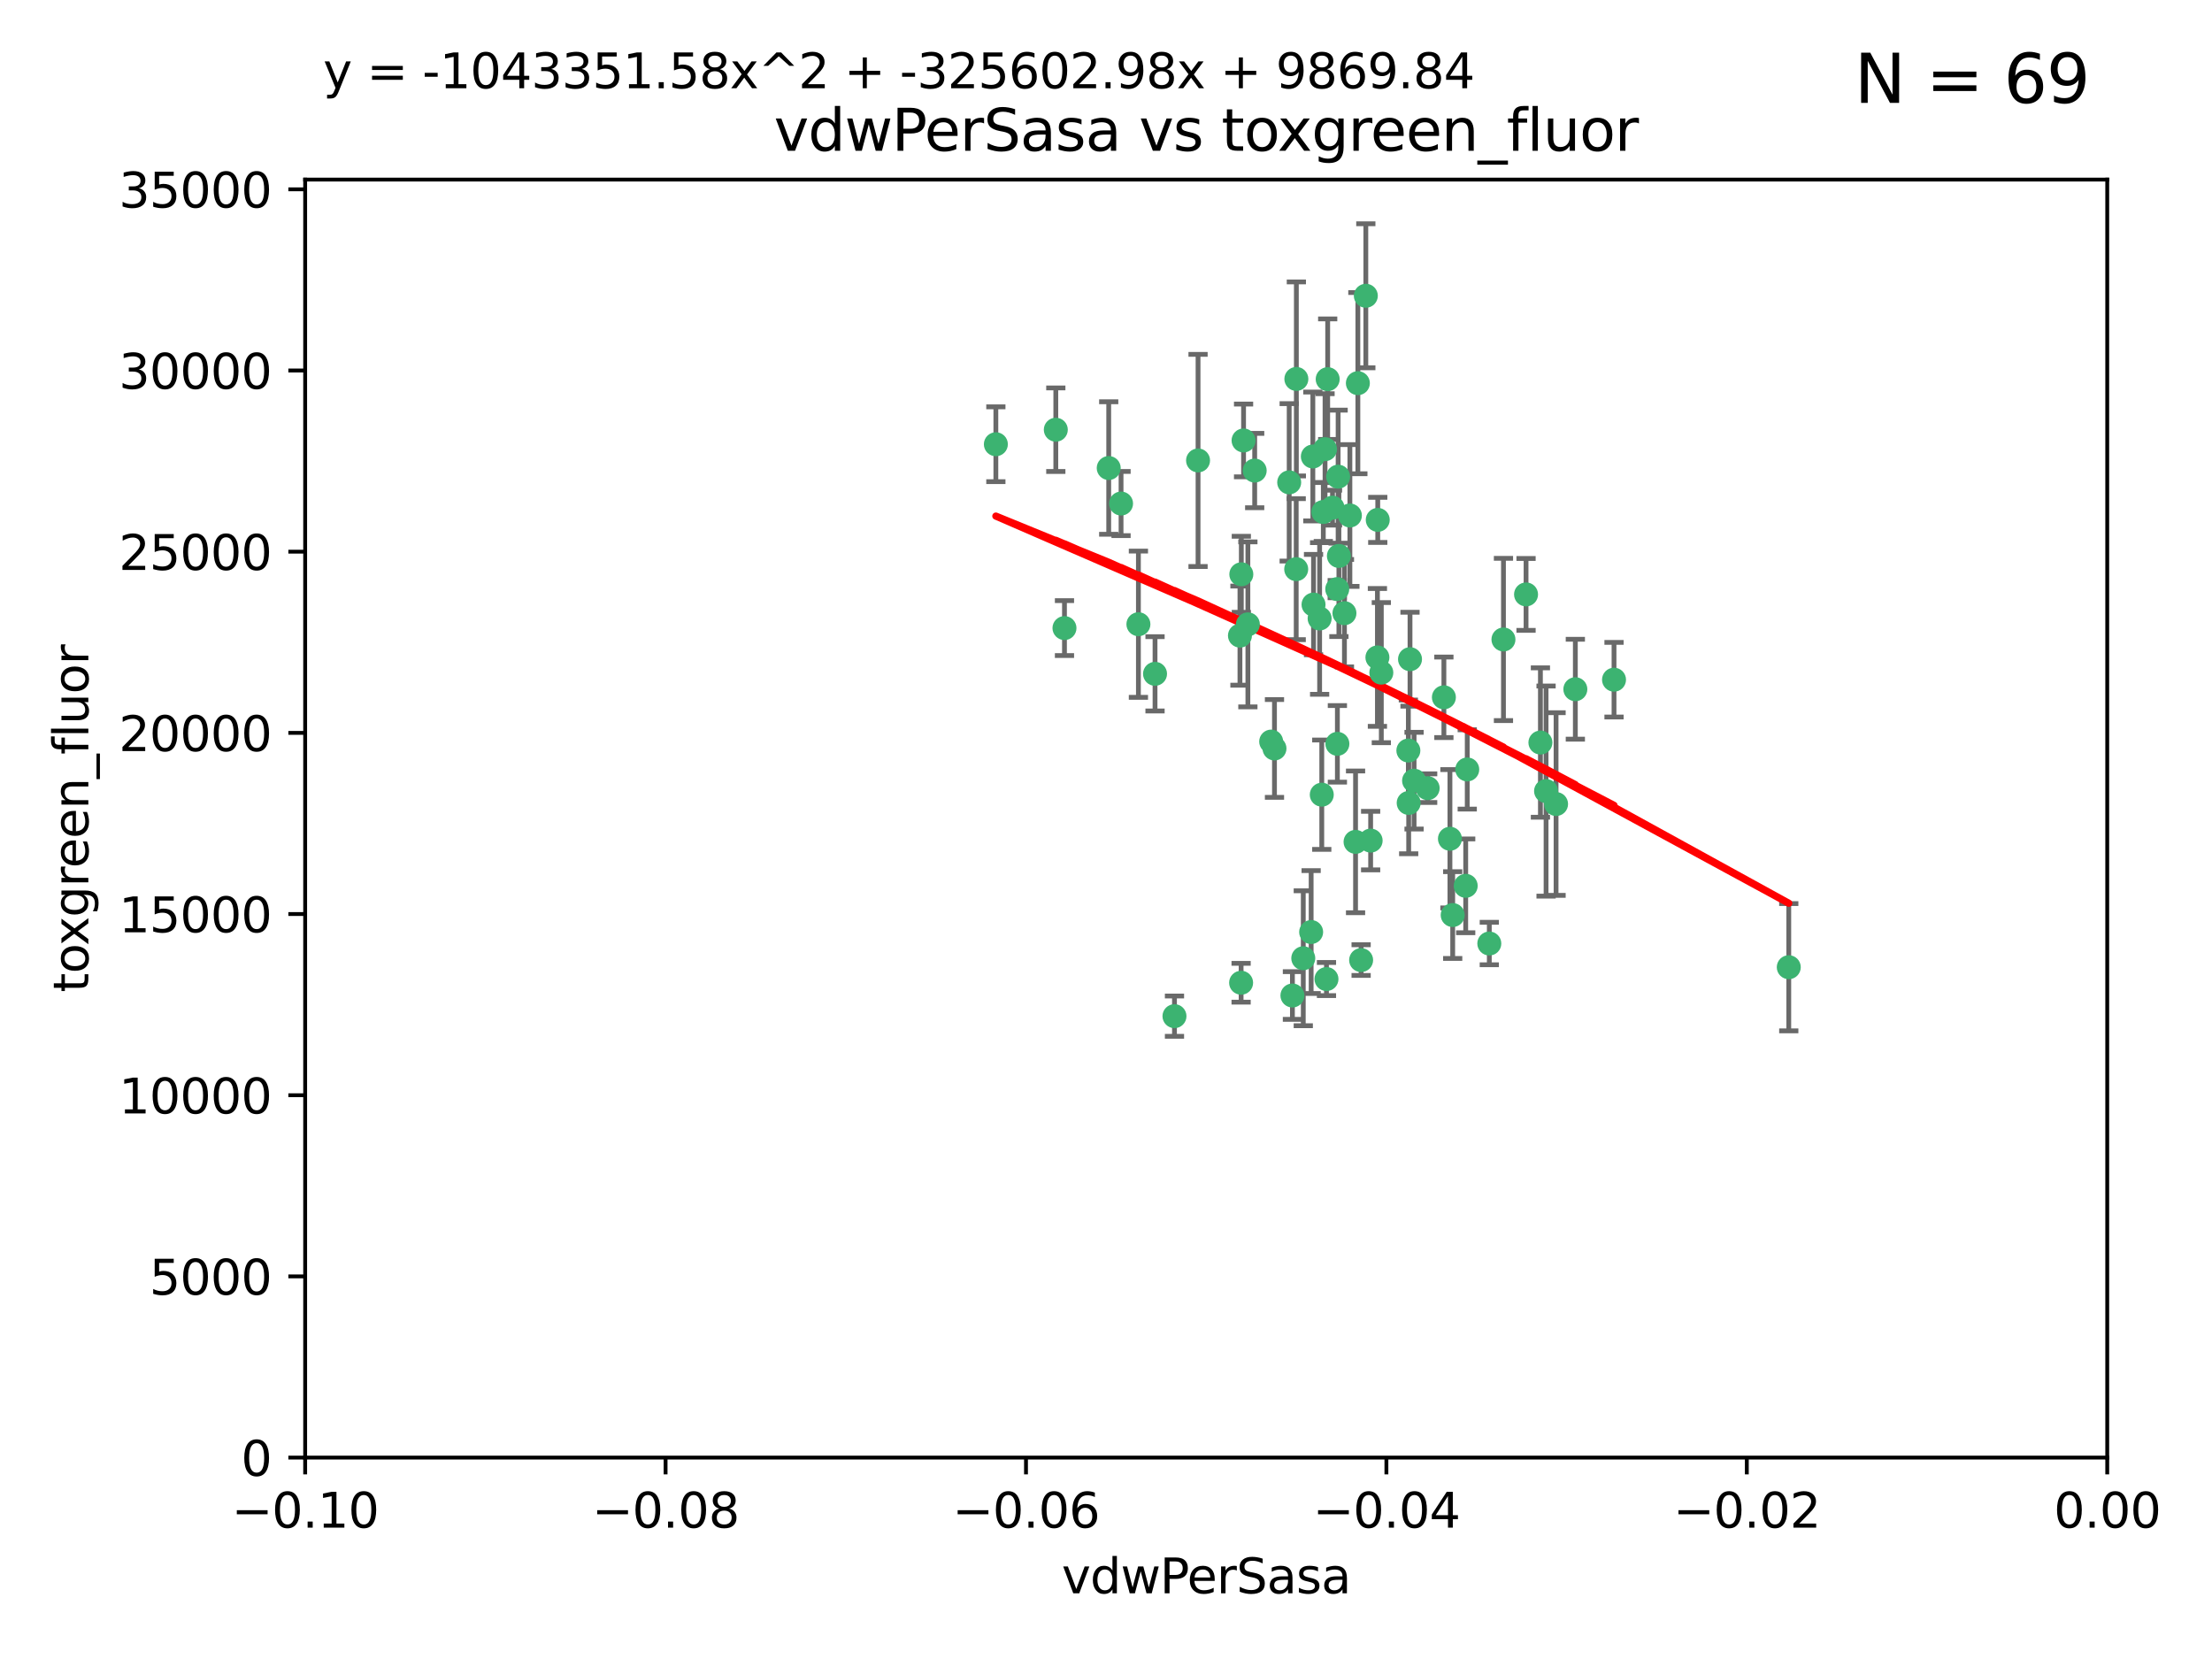 <?xml version="1.0" encoding="utf-8" standalone="no"?>
<!DOCTYPE svg PUBLIC "-//W3C//DTD SVG 1.1//EN"
  "http://www.w3.org/Graphics/SVG/1.1/DTD/svg11.dtd">
<svg xmlns:xlink="http://www.w3.org/1999/xlink" width="460.8pt" height="345.6pt" viewBox="0 0 460.8 345.6" xmlns="http://www.w3.org/2000/svg" version="1.1">
 <defs>
  <style type="text/css">*{stroke-linejoin: round; stroke-linecap: butt}</style>
 </defs>
 <g id="figure_1">
  <g id="patch_1">
   <path d="M 0 345.6 
L 460.8 345.6 
L 460.8 0 
L 0 0 
z
" style="fill: #ffffff"/>
  </g>
  <g id="axes_1">
   <g id="patch_2">
    <path d="M 63.571 303.64 
L 438.975 303.64 
L 438.975 37.411 
L 63.571 37.411 
z
" style="fill: #ffffff"/>
   </g>
   <g id="PathCollection_1">
    <defs>
     <path id="m5f99330b60" d="M 0 1.118 
C 0.297 1.118 0.581 1 0.791 0.791 
C 1 0.581 1.118 0.297 1.118 0 
C 1.118 -0.297 1 -0.581 0.791 -0.791 
C 0.581 -1 0.297 -1.118 0 -1.118 
C -0.297 -1.118 -0.581 -1 -0.791 -0.791 
C -1 -0.581 -1.118 -0.297 -1.118 0 
C -1.118 0.297 -1 0.581 -0.791 0.791 
C -0.581 1 -0.297 1.118 0 1.118 
z
" style="stroke: #3cb371"/>
    </defs>
    <g clip-path="url(#pa3916034d9)">
     <use xlink:href="#m5f99330b60" x="270.055" y="78.941" style="fill: #3cb371; stroke: #3cb371"/>
     <use xlink:href="#m5f99330b60" x="261.374" y="98.026" style="fill: #3cb371; stroke: #3cb371"/>
     <use xlink:href="#m5f99330b60" x="273.49" y="95.094" style="fill: #3cb371; stroke: #3cb371"/>
     <use xlink:href="#m5f99330b60" x="286.941" y="136.954" style="fill: #3cb371; stroke: #3cb371"/>
     <use xlink:href="#m5f99330b60" x="219.944" y="89.516" style="fill: #3cb371; stroke: #3cb371"/>
     <use xlink:href="#m5f99330b60" x="249.576" y="95.918" style="fill: #3cb371; stroke: #3cb371"/>
     <use xlink:href="#m5f99330b60" x="278.917" y="115.814" style="fill: #3cb371; stroke: #3cb371"/>
     <use xlink:href="#m5f99330b60" x="274.902" y="128.839" style="fill: #3cb371; stroke: #3cb371"/>
     <use xlink:href="#m5f99330b60" x="293.731" y="137.321" style="fill: #3cb371; stroke: #3cb371"/>
     <use xlink:href="#m5f99330b60" x="268.562" y="100.483" style="fill: #3cb371; stroke: #3cb371"/>
     <use xlink:href="#m5f99330b60" x="259.057" y="91.754" style="fill: #3cb371; stroke: #3cb371"/>
     <use xlink:href="#m5f99330b60" x="273.633" y="125.947" style="fill: #3cb371; stroke: #3cb371"/>
     <use xlink:href="#m5f99330b60" x="259.956" y="130.067" style="fill: #3cb371; stroke: #3cb371"/>
     <use xlink:href="#m5f99330b60" x="264.81" y="154.483" style="fill: #3cb371; stroke: #3cb371"/>
     <use xlink:href="#m5f99330b60" x="281.206" y="107.386" style="fill: #3cb371; stroke: #3cb371"/>
     <use xlink:href="#m5f99330b60" x="275.671" y="106.653" style="fill: #3cb371; stroke: #3cb371"/>
     <use xlink:href="#m5f99330b60" x="258.59" y="119.635" style="fill: #3cb371; stroke: #3cb371"/>
     <use xlink:href="#m5f99330b60" x="282.869" y="79.819" style="fill: #3cb371; stroke: #3cb371"/>
     <use xlink:href="#m5f99330b60" x="278.572" y="122.72" style="fill: #3cb371; stroke: #3cb371"/>
     <use xlink:href="#m5f99330b60" x="276.328" y="203.953" style="fill: #3cb371; stroke: #3cb371"/>
     <use xlink:href="#m5f99330b60" x="278.602" y="154.954" style="fill: #3cb371; stroke: #3cb371"/>
     <use xlink:href="#m5f99330b60" x="233.536" y="104.896" style="fill: #3cb371; stroke: #3cb371"/>
     <use xlink:href="#m5f99330b60" x="278.755" y="99.298" style="fill: #3cb371; stroke: #3cb371"/>
     <use xlink:href="#m5f99330b60" x="293.388" y="156.348" style="fill: #3cb371; stroke: #3cb371"/>
     <use xlink:href="#m5f99330b60" x="277.586" y="105.756" style="fill: #3cb371; stroke: #3cb371"/>
     <use xlink:href="#m5f99330b60" x="230.966" y="97.498" style="fill: #3cb371; stroke: #3cb371"/>
     <use xlink:href="#m5f99330b60" x="207.456" y="92.545" style="fill: #3cb371; stroke: #3cb371"/>
     <use xlink:href="#m5f99330b60" x="275.349" y="165.548" style="fill: #3cb371; stroke: #3cb371"/>
     <use xlink:href="#m5f99330b60" x="244.665" y="211.686" style="fill: #3cb371; stroke: #3cb371"/>
     <use xlink:href="#m5f99330b60" x="287.011" y="108.301" style="fill: #3cb371; stroke: #3cb371"/>
     <use xlink:href="#m5f99330b60" x="237.152" y="130.038" style="fill: #3cb371; stroke: #3cb371"/>
     <use xlink:href="#m5f99330b60" x="283.547" y="200.005" style="fill: #3cb371; stroke: #3cb371"/>
     <use xlink:href="#m5f99330b60" x="276.581" y="78.988" style="fill: #3cb371; stroke: #3cb371"/>
     <use xlink:href="#m5f99330b60" x="221.75" y="130.84" style="fill: #3cb371; stroke: #3cb371"/>
     <use xlink:href="#m5f99330b60" x="265.497" y="155.918" style="fill: #3cb371; stroke: #3cb371"/>
     <use xlink:href="#m5f99330b60" x="269.235" y="207.381" style="fill: #3cb371; stroke: #3cb371"/>
     <use xlink:href="#m5f99330b60" x="271.497" y="199.62" style="fill: #3cb371; stroke: #3cb371"/>
     <use xlink:href="#m5f99330b60" x="282.387" y="175.376" style="fill: #3cb371; stroke: #3cb371"/>
     <use xlink:href="#m5f99330b60" x="240.614" y="140.37" style="fill: #3cb371; stroke: #3cb371"/>
     <use xlink:href="#m5f99330b60" x="276.03" y="93.572" style="fill: #3cb371; stroke: #3cb371"/>
     <use xlink:href="#m5f99330b60" x="270.023" y="118.565" style="fill: #3cb371; stroke: #3cb371"/>
     <use xlink:href="#m5f99330b60" x="280.072" y="127.738" style="fill: #3cb371; stroke: #3cb371"/>
     <use xlink:href="#m5f99330b60" x="293.454" y="167.27" style="fill: #3cb371; stroke: #3cb371"/>
     <use xlink:href="#m5f99330b60" x="300.789" y="145.262" style="fill: #3cb371; stroke: #3cb371"/>
     <use xlink:href="#m5f99330b60" x="287.754" y="140.122" style="fill: #3cb371; stroke: #3cb371"/>
     <use xlink:href="#m5f99330b60" x="284.527" y="61.614" style="fill: #3cb371; stroke: #3cb371"/>
     <use xlink:href="#m5f99330b60" x="302.623" y="190.622" style="fill: #3cb371; stroke: #3cb371"/>
     <use xlink:href="#m5f99330b60" x="258.305" y="132.411" style="fill: #3cb371; stroke: #3cb371"/>
     <use xlink:href="#m5f99330b60" x="258.546" y="204.723" style="fill: #3cb371; stroke: #3cb371"/>
     <use xlink:href="#m5f99330b60" x="297.408" y="164.19" style="fill: #3cb371; stroke: #3cb371"/>
     <use xlink:href="#m5f99330b60" x="313.198" y="133.213" style="fill: #3cb371; stroke: #3cb371"/>
     <use xlink:href="#m5f99330b60" x="305.654" y="160.289" style="fill: #3cb371; stroke: #3cb371"/>
     <use xlink:href="#m5f99330b60" x="310.249" y="196.552" style="fill: #3cb371; stroke: #3cb371"/>
     <use xlink:href="#m5f99330b60" x="302.048" y="174.728" style="fill: #3cb371; stroke: #3cb371"/>
     <use xlink:href="#m5f99330b60" x="336.23" y="141.593" style="fill: #3cb371; stroke: #3cb371"/>
     <use xlink:href="#m5f99330b60" x="285.529" y="175.112" style="fill: #3cb371; stroke: #3cb371"/>
     <use xlink:href="#m5f99330b60" x="273.135" y="194.16" style="fill: #3cb371; stroke: #3cb371"/>
     <use xlink:href="#m5f99330b60" x="320.897" y="154.686" style="fill: #3cb371; stroke: #3cb371"/>
     <use xlink:href="#m5f99330b60" x="322.074" y="164.794" style="fill: #3cb371; stroke: #3cb371"/>
     <use xlink:href="#m5f99330b60" x="328.173" y="143.576" style="fill: #3cb371; stroke: #3cb371"/>
     <use xlink:href="#m5f99330b60" x="294.577" y="162.629" style="fill: #3cb371; stroke: #3cb371"/>
     <use xlink:href="#m5f99330b60" x="324.157" y="167.495" style="fill: #3cb371; stroke: #3cb371"/>
     <use xlink:href="#m5f99330b60" x="317.903" y="123.828" style="fill: #3cb371; stroke: #3cb371"/>
     <use xlink:href="#m5f99330b60" x="372.634" y="201.488" style="fill: #3cb371; stroke: #3cb371"/>
     <use xlink:href="#m5f99330b60" x="305.333" y="184.534" style="fill: #3cb371; stroke: #3cb371"/>
    </g>
   </g>
   <g id="matplotlib.axis_1">
    <g id="xtick_1">
     <g id="line2d_1">
      <defs>
       <path id="m3f8283c2c2" d="M 0 0 
L 0 3.5 
" style="stroke: #000000; stroke-width: 0.8"/>
      </defs>
      <g>
       <use xlink:href="#m3f8283c2c2" x="63.571" y="303.64" style="stroke: #000000; stroke-width: 0.8"/>
      </g>
     </g>
     <g id="text_1">
      <!-- −0.10 -->
      <g transform="translate(48.249 318.238)scale(0.1 -0.1)">
       <defs>
        <path id="DejaVuSans-2212" d="M 678 2272 
L 4684 2272 
L 4684 1741 
L 678 1741 
L 678 2272 
z
" transform="scale(0.016)"/>
        <path id="DejaVuSans-30" d="M 2034 4250 
Q 1547 4250 1301 3770 
Q 1056 3291 1056 2328 
Q 1056 1369 1301 889 
Q 1547 409 2034 409 
Q 2525 409 2770 889 
Q 3016 1369 3016 2328 
Q 3016 3291 2770 3770 
Q 2525 4250 2034 4250 
z
M 2034 4750 
Q 2819 4750 3233 4129 
Q 3647 3509 3647 2328 
Q 3647 1150 3233 529 
Q 2819 -91 2034 -91 
Q 1250 -91 836 529 
Q 422 1150 422 2328 
Q 422 3509 836 4129 
Q 1250 4750 2034 4750 
z
" transform="scale(0.016)"/>
        <path id="DejaVuSans-2e" d="M 684 794 
L 1344 794 
L 1344 0 
L 684 0 
L 684 794 
z
" transform="scale(0.016)"/>
        <path id="DejaVuSans-31" d="M 794 531 
L 1825 531 
L 1825 4091 
L 703 3866 
L 703 4441 
L 1819 4666 
L 2450 4666 
L 2450 531 
L 3481 531 
L 3481 0 
L 794 0 
L 794 531 
z
" transform="scale(0.016)"/>
       </defs>
       <use xlink:href="#DejaVuSans-2212"/>
       <use xlink:href="#DejaVuSans-30" x="83.789"/>
       <use xlink:href="#DejaVuSans-2e" x="147.412"/>
       <use xlink:href="#DejaVuSans-31" x="179.199"/>
       <use xlink:href="#DejaVuSans-30" x="242.822"/>
      </g>
     </g>
    </g>
    <g id="xtick_2">
     <g id="line2d_2">
      <g>
       <use xlink:href="#m3f8283c2c2" x="138.652" y="303.64" style="stroke: #000000; stroke-width: 0.8"/>
      </g>
     </g>
     <g id="text_2">
      <!-- −0.08 -->
      <g transform="translate(123.329 318.238)scale(0.1 -0.1)">
       <defs>
        <path id="DejaVuSans-38" d="M 2034 2216 
Q 1584 2216 1326 1975 
Q 1069 1734 1069 1313 
Q 1069 891 1326 650 
Q 1584 409 2034 409 
Q 2484 409 2743 651 
Q 3003 894 3003 1313 
Q 3003 1734 2745 1975 
Q 2488 2216 2034 2216 
z
M 1403 2484 
Q 997 2584 770 2862 
Q 544 3141 544 3541 
Q 544 4100 942 4425 
Q 1341 4750 2034 4750 
Q 2731 4750 3128 4425 
Q 3525 4100 3525 3541 
Q 3525 3141 3298 2862 
Q 3072 2584 2669 2484 
Q 3125 2378 3379 2068 
Q 3634 1759 3634 1313 
Q 3634 634 3220 271 
Q 2806 -91 2034 -91 
Q 1263 -91 848 271 
Q 434 634 434 1313 
Q 434 1759 690 2068 
Q 947 2378 1403 2484 
z
M 1172 3481 
Q 1172 3119 1398 2916 
Q 1625 2713 2034 2713 
Q 2441 2713 2670 2916 
Q 2900 3119 2900 3481 
Q 2900 3844 2670 4047 
Q 2441 4250 2034 4250 
Q 1625 4250 1398 4047 
Q 1172 3844 1172 3481 
z
" transform="scale(0.016)"/>
       </defs>
       <use xlink:href="#DejaVuSans-2212"/>
       <use xlink:href="#DejaVuSans-30" x="83.789"/>
       <use xlink:href="#DejaVuSans-2e" x="147.412"/>
       <use xlink:href="#DejaVuSans-30" x="179.199"/>
       <use xlink:href="#DejaVuSans-38" x="242.822"/>
      </g>
     </g>
    </g>
    <g id="xtick_3">
     <g id="line2d_3">
      <g>
       <use xlink:href="#m3f8283c2c2" x="213.733" y="303.64" style="stroke: #000000; stroke-width: 0.8"/>
      </g>
     </g>
     <g id="text_3">
      <!-- −0.06 -->
      <g transform="translate(198.41 318.238)scale(0.1 -0.1)">
       <defs>
        <path id="DejaVuSans-36" d="M 2113 2584 
Q 1688 2584 1439 2293 
Q 1191 2003 1191 1497 
Q 1191 994 1439 701 
Q 1688 409 2113 409 
Q 2538 409 2786 701 
Q 3034 994 3034 1497 
Q 3034 2003 2786 2293 
Q 2538 2584 2113 2584 
z
M 3366 4563 
L 3366 3988 
Q 3128 4100 2886 4159 
Q 2644 4219 2406 4219 
Q 1781 4219 1451 3797 
Q 1122 3375 1075 2522 
Q 1259 2794 1537 2939 
Q 1816 3084 2150 3084 
Q 2853 3084 3261 2657 
Q 3669 2231 3669 1497 
Q 3669 778 3244 343 
Q 2819 -91 2113 -91 
Q 1303 -91 875 529 
Q 447 1150 447 2328 
Q 447 3434 972 4092 
Q 1497 4750 2381 4750 
Q 2619 4750 2861 4703 
Q 3103 4656 3366 4563 
z
" transform="scale(0.016)"/>
       </defs>
       <use xlink:href="#DejaVuSans-2212"/>
       <use xlink:href="#DejaVuSans-30" x="83.789"/>
       <use xlink:href="#DejaVuSans-2e" x="147.412"/>
       <use xlink:href="#DejaVuSans-30" x="179.199"/>
       <use xlink:href="#DejaVuSans-36" x="242.822"/>
      </g>
     </g>
    </g>
    <g id="xtick_4">
     <g id="line2d_4">
      <g>
       <use xlink:href="#m3f8283c2c2" x="288.813" y="303.64" style="stroke: #000000; stroke-width: 0.8"/>
      </g>
     </g>
     <g id="text_4">
      <!-- −0.04 -->
      <g transform="translate(273.491 318.238)scale(0.1 -0.1)">
       <defs>
        <path id="DejaVuSans-34" d="M 2419 4116 
L 825 1625 
L 2419 1625 
L 2419 4116 
z
M 2253 4666 
L 3047 4666 
L 3047 1625 
L 3713 1625 
L 3713 1100 
L 3047 1100 
L 3047 0 
L 2419 0 
L 2419 1100 
L 313 1100 
L 313 1709 
L 2253 4666 
z
" transform="scale(0.016)"/>
       </defs>
       <use xlink:href="#DejaVuSans-2212"/>
       <use xlink:href="#DejaVuSans-30" x="83.789"/>
       <use xlink:href="#DejaVuSans-2e" x="147.412"/>
       <use xlink:href="#DejaVuSans-30" x="179.199"/>
       <use xlink:href="#DejaVuSans-34" x="242.822"/>
      </g>
     </g>
    </g>
    <g id="xtick_5">
     <g id="line2d_5">
      <g>
       <use xlink:href="#m3f8283c2c2" x="363.894" y="303.64" style="stroke: #000000; stroke-width: 0.8"/>
      </g>
     </g>
     <g id="text_5">
      <!-- −0.02 -->
      <g transform="translate(348.572 318.238)scale(0.1 -0.1)">
       <defs>
        <path id="DejaVuSans-32" d="M 1228 531 
L 3431 531 
L 3431 0 
L 469 0 
L 469 531 
Q 828 903 1448 1529 
Q 2069 2156 2228 2338 
Q 2531 2678 2651 2914 
Q 2772 3150 2772 3378 
Q 2772 3750 2511 3984 
Q 2250 4219 1831 4219 
Q 1534 4219 1204 4116 
Q 875 4013 500 3803 
L 500 4441 
Q 881 4594 1212 4672 
Q 1544 4750 1819 4750 
Q 2544 4750 2975 4387 
Q 3406 4025 3406 3419 
Q 3406 3131 3298 2873 
Q 3191 2616 2906 2266 
Q 2828 2175 2409 1742 
Q 1991 1309 1228 531 
z
" transform="scale(0.016)"/>
       </defs>
       <use xlink:href="#DejaVuSans-2212"/>
       <use xlink:href="#DejaVuSans-30" x="83.789"/>
       <use xlink:href="#DejaVuSans-2e" x="147.412"/>
       <use xlink:href="#DejaVuSans-30" x="179.199"/>
       <use xlink:href="#DejaVuSans-32" x="242.822"/>
      </g>
     </g>
    </g>
    <g id="xtick_6">
     <g id="line2d_6">
      <g>
       <use xlink:href="#m3f8283c2c2" x="438.975" y="303.64" style="stroke: #000000; stroke-width: 0.8"/>
      </g>
     </g>
     <g id="text_6">
      <!-- 0.00 -->
      <g transform="translate(427.842 318.238)scale(0.1 -0.1)">
       <use xlink:href="#DejaVuSans-30"/>
       <use xlink:href="#DejaVuSans-2e" x="63.623"/>
       <use xlink:href="#DejaVuSans-30" x="95.41"/>
       <use xlink:href="#DejaVuSans-30" x="159.033"/>
      </g>
     </g>
    </g>
    <g id="text_7">
     <!-- vdwPerSasa -->
     <g transform="translate(221.178 331.917)scale(0.1 -0.1)">
      <defs>
       <path id="DejaVuSans-76" d="M 191 3500 
L 800 3500 
L 1894 563 
L 2988 3500 
L 3597 3500 
L 2284 0 
L 1503 0 
L 191 3500 
z
" transform="scale(0.016)"/>
       <path id="DejaVuSans-64" d="M 2906 2969 
L 2906 4863 
L 3481 4863 
L 3481 0 
L 2906 0 
L 2906 525 
Q 2725 213 2448 61 
Q 2172 -91 1784 -91 
Q 1150 -91 751 415 
Q 353 922 353 1747 
Q 353 2572 751 3078 
Q 1150 3584 1784 3584 
Q 2172 3584 2448 3432 
Q 2725 3281 2906 2969 
z
M 947 1747 
Q 947 1113 1208 752 
Q 1469 391 1925 391 
Q 2381 391 2643 752 
Q 2906 1113 2906 1747 
Q 2906 2381 2643 2742 
Q 2381 3103 1925 3103 
Q 1469 3103 1208 2742 
Q 947 2381 947 1747 
z
" transform="scale(0.016)"/>
       <path id="DejaVuSans-77" d="M 269 3500 
L 844 3500 
L 1563 769 
L 2278 3500 
L 2956 3500 
L 3675 769 
L 4391 3500 
L 4966 3500 
L 4050 0 
L 3372 0 
L 2619 2869 
L 1863 0 
L 1184 0 
L 269 3500 
z
" transform="scale(0.016)"/>
       <path id="DejaVuSans-50" d="M 1259 4147 
L 1259 2394 
L 2053 2394 
Q 2494 2394 2734 2622 
Q 2975 2850 2975 3272 
Q 2975 3691 2734 3919 
Q 2494 4147 2053 4147 
L 1259 4147 
z
M 628 4666 
L 2053 4666 
Q 2838 4666 3239 4311 
Q 3641 3956 3641 3272 
Q 3641 2581 3239 2228 
Q 2838 1875 2053 1875 
L 1259 1875 
L 1259 0 
L 628 0 
L 628 4666 
z
" transform="scale(0.016)"/>
       <path id="DejaVuSans-65" d="M 3597 1894 
L 3597 1613 
L 953 1613 
Q 991 1019 1311 708 
Q 1631 397 2203 397 
Q 2534 397 2845 478 
Q 3156 559 3463 722 
L 3463 178 
Q 3153 47 2828 -22 
Q 2503 -91 2169 -91 
Q 1331 -91 842 396 
Q 353 884 353 1716 
Q 353 2575 817 3079 
Q 1281 3584 2069 3584 
Q 2775 3584 3186 3129 
Q 3597 2675 3597 1894 
z
M 3022 2063 
Q 3016 2534 2758 2815 
Q 2500 3097 2075 3097 
Q 1594 3097 1305 2825 
Q 1016 2553 972 2059 
L 3022 2063 
z
" transform="scale(0.016)"/>
       <path id="DejaVuSans-72" d="M 2631 2963 
Q 2534 3019 2420 3045 
Q 2306 3072 2169 3072 
Q 1681 3072 1420 2755 
Q 1159 2438 1159 1844 
L 1159 0 
L 581 0 
L 581 3500 
L 1159 3500 
L 1159 2956 
Q 1341 3275 1631 3429 
Q 1922 3584 2338 3584 
Q 2397 3584 2469 3576 
Q 2541 3569 2628 3553 
L 2631 2963 
z
" transform="scale(0.016)"/>
       <path id="DejaVuSans-53" d="M 3425 4513 
L 3425 3897 
Q 3066 4069 2747 4153 
Q 2428 4238 2131 4238 
Q 1616 4238 1336 4038 
Q 1056 3838 1056 3469 
Q 1056 3159 1242 3001 
Q 1428 2844 1947 2747 
L 2328 2669 
Q 3034 2534 3370 2195 
Q 3706 1856 3706 1288 
Q 3706 609 3251 259 
Q 2797 -91 1919 -91 
Q 1588 -91 1214 -16 
Q 841 59 441 206 
L 441 856 
Q 825 641 1194 531 
Q 1563 422 1919 422 
Q 2459 422 2753 634 
Q 3047 847 3047 1241 
Q 3047 1584 2836 1778 
Q 2625 1972 2144 2069 
L 1759 2144 
Q 1053 2284 737 2584 
Q 422 2884 422 3419 
Q 422 4038 858 4394 
Q 1294 4750 2059 4750 
Q 2388 4750 2728 4690 
Q 3069 4631 3425 4513 
z
" transform="scale(0.016)"/>
       <path id="DejaVuSans-61" d="M 2194 1759 
Q 1497 1759 1228 1600 
Q 959 1441 959 1056 
Q 959 750 1161 570 
Q 1363 391 1709 391 
Q 2188 391 2477 730 
Q 2766 1069 2766 1631 
L 2766 1759 
L 2194 1759 
z
M 3341 1997 
L 3341 0 
L 2766 0 
L 2766 531 
Q 2569 213 2275 61 
Q 1981 -91 1556 -91 
Q 1019 -91 701 211 
Q 384 513 384 1019 
Q 384 1609 779 1909 
Q 1175 2209 1959 2209 
L 2766 2209 
L 2766 2266 
Q 2766 2663 2505 2880 
Q 2244 3097 1772 3097 
Q 1472 3097 1187 3025 
Q 903 2953 641 2809 
L 641 3341 
Q 956 3463 1253 3523 
Q 1550 3584 1831 3584 
Q 2591 3584 2966 3190 
Q 3341 2797 3341 1997 
z
" transform="scale(0.016)"/>
       <path id="DejaVuSans-73" d="M 2834 3397 
L 2834 2853 
Q 2591 2978 2328 3040 
Q 2066 3103 1784 3103 
Q 1356 3103 1142 2972 
Q 928 2841 928 2578 
Q 928 2378 1081 2264 
Q 1234 2150 1697 2047 
L 1894 2003 
Q 2506 1872 2764 1633 
Q 3022 1394 3022 966 
Q 3022 478 2636 193 
Q 2250 -91 1575 -91 
Q 1294 -91 989 -36 
Q 684 19 347 128 
L 347 722 
Q 666 556 975 473 
Q 1284 391 1588 391 
Q 1994 391 2212 530 
Q 2431 669 2431 922 
Q 2431 1156 2273 1281 
Q 2116 1406 1581 1522 
L 1381 1569 
Q 847 1681 609 1914 
Q 372 2147 372 2553 
Q 372 3047 722 3315 
Q 1072 3584 1716 3584 
Q 2034 3584 2315 3537 
Q 2597 3491 2834 3397 
z
" transform="scale(0.016)"/>
      </defs>
      <use xlink:href="#DejaVuSans-76"/>
      <use xlink:href="#DejaVuSans-64" x="59.18"/>
      <use xlink:href="#DejaVuSans-77" x="122.656"/>
      <use xlink:href="#DejaVuSans-50" x="204.443"/>
      <use xlink:href="#DejaVuSans-65" x="261.121"/>
      <use xlink:href="#DejaVuSans-72" x="322.645"/>
      <use xlink:href="#DejaVuSans-53" x="363.758"/>
      <use xlink:href="#DejaVuSans-61" x="427.234"/>
      <use xlink:href="#DejaVuSans-73" x="488.514"/>
      <use xlink:href="#DejaVuSans-61" x="540.613"/>
     </g>
    </g>
   </g>
   <g id="matplotlib.axis_2">
    <g id="ytick_1">
     <g id="line2d_7">
      <defs>
       <path id="me465c22d1e" d="M 0 0 
L -3.5 0 
" style="stroke: #000000; stroke-width: 0.8"/>
      </defs>
      <g>
       <use xlink:href="#me465c22d1e" x="63.571" y="303.64" style="stroke: #000000; stroke-width: 0.8"/>
      </g>
     </g>
     <g id="text_8">
      <!-- 0 -->
      <g transform="translate(50.209 307.439)scale(0.1 -0.1)">
       <use xlink:href="#DejaVuSans-30"/>
      </g>
     </g>
    </g>
    <g id="ytick_2">
     <g id="line2d_8">
      <g>
       <use xlink:href="#me465c22d1e" x="63.571" y="265.897" style="stroke: #000000; stroke-width: 0.8"/>
      </g>
     </g>
     <g id="text_9">
      <!-- 5000 -->
      <g transform="translate(31.121 269.696)scale(0.1 -0.1)">
       <defs>
        <path id="DejaVuSans-35" d="M 691 4666 
L 3169 4666 
L 3169 4134 
L 1269 4134 
L 1269 2991 
Q 1406 3038 1543 3061 
Q 1681 3084 1819 3084 
Q 2600 3084 3056 2656 
Q 3513 2228 3513 1497 
Q 3513 744 3044 326 
Q 2575 -91 1722 -91 
Q 1428 -91 1123 -41 
Q 819 9 494 109 
L 494 744 
Q 775 591 1075 516 
Q 1375 441 1709 441 
Q 2250 441 2565 725 
Q 2881 1009 2881 1497 
Q 2881 1984 2565 2268 
Q 2250 2553 1709 2553 
Q 1456 2553 1204 2497 
Q 953 2441 691 2322 
L 691 4666 
z
" transform="scale(0.016)"/>
       </defs>
       <use xlink:href="#DejaVuSans-35"/>
       <use xlink:href="#DejaVuSans-30" x="63.623"/>
       <use xlink:href="#DejaVuSans-30" x="127.246"/>
       <use xlink:href="#DejaVuSans-30" x="190.869"/>
      </g>
     </g>
    </g>
    <g id="ytick_3">
     <g id="line2d_9">
      <g>
       <use xlink:href="#me465c22d1e" x="63.571" y="228.154" style="stroke: #000000; stroke-width: 0.8"/>
      </g>
     </g>
     <g id="text_10">
      <!-- 10000 -->
      <g transform="translate(24.759 231.953)scale(0.1 -0.1)">
       <use xlink:href="#DejaVuSans-31"/>
       <use xlink:href="#DejaVuSans-30" x="63.623"/>
       <use xlink:href="#DejaVuSans-30" x="127.246"/>
       <use xlink:href="#DejaVuSans-30" x="190.869"/>
       <use xlink:href="#DejaVuSans-30" x="254.492"/>
      </g>
     </g>
    </g>
    <g id="ytick_4">
     <g id="line2d_10">
      <g>
       <use xlink:href="#me465c22d1e" x="63.571" y="190.411" style="stroke: #000000; stroke-width: 0.8"/>
      </g>
     </g>
     <g id="text_11">
      <!-- 15000 -->
      <g transform="translate(24.759 194.21)scale(0.1 -0.1)">
       <use xlink:href="#DejaVuSans-31"/>
       <use xlink:href="#DejaVuSans-35" x="63.623"/>
       <use xlink:href="#DejaVuSans-30" x="127.246"/>
       <use xlink:href="#DejaVuSans-30" x="190.869"/>
       <use xlink:href="#DejaVuSans-30" x="254.492"/>
      </g>
     </g>
    </g>
    <g id="ytick_5">
     <g id="line2d_11">
      <g>
       <use xlink:href="#me465c22d1e" x="63.571" y="152.668" style="stroke: #000000; stroke-width: 0.8"/>
      </g>
     </g>
     <g id="text_12">
      <!-- 20000 -->
      <g transform="translate(24.759 156.467)scale(0.1 -0.1)">
       <use xlink:href="#DejaVuSans-32"/>
       <use xlink:href="#DejaVuSans-30" x="63.623"/>
       <use xlink:href="#DejaVuSans-30" x="127.246"/>
       <use xlink:href="#DejaVuSans-30" x="190.869"/>
       <use xlink:href="#DejaVuSans-30" x="254.492"/>
      </g>
     </g>
    </g>
    <g id="ytick_6">
     <g id="line2d_12">
      <g>
       <use xlink:href="#me465c22d1e" x="63.571" y="114.925" style="stroke: #000000; stroke-width: 0.8"/>
      </g>
     </g>
     <g id="text_13">
      <!-- 25000 -->
      <g transform="translate(24.759 118.724)scale(0.1 -0.1)">
       <use xlink:href="#DejaVuSans-32"/>
       <use xlink:href="#DejaVuSans-35" x="63.623"/>
       <use xlink:href="#DejaVuSans-30" x="127.246"/>
       <use xlink:href="#DejaVuSans-30" x="190.869"/>
       <use xlink:href="#DejaVuSans-30" x="254.492"/>
      </g>
     </g>
    </g>
    <g id="ytick_7">
     <g id="line2d_13">
      <g>
       <use xlink:href="#me465c22d1e" x="63.571" y="77.181" style="stroke: #000000; stroke-width: 0.8"/>
      </g>
     </g>
     <g id="text_14">
      <!-- 30000 -->
      <g transform="translate(24.759 80.981)scale(0.1 -0.1)">
       <defs>
        <path id="DejaVuSans-33" d="M 2597 2516 
Q 3050 2419 3304 2112 
Q 3559 1806 3559 1356 
Q 3559 666 3084 287 
Q 2609 -91 1734 -91 
Q 1441 -91 1130 -33 
Q 819 25 488 141 
L 488 750 
Q 750 597 1062 519 
Q 1375 441 1716 441 
Q 2309 441 2620 675 
Q 2931 909 2931 1356 
Q 2931 1769 2642 2001 
Q 2353 2234 1838 2234 
L 1294 2234 
L 1294 2753 
L 1863 2753 
Q 2328 2753 2575 2939 
Q 2822 3125 2822 3475 
Q 2822 3834 2567 4026 
Q 2313 4219 1838 4219 
Q 1578 4219 1281 4162 
Q 984 4106 628 3988 
L 628 4550 
Q 988 4650 1302 4700 
Q 1616 4750 1894 4750 
Q 2613 4750 3031 4423 
Q 3450 4097 3450 3541 
Q 3450 3153 3228 2886 
Q 3006 2619 2597 2516 
z
" transform="scale(0.016)"/>
       </defs>
       <use xlink:href="#DejaVuSans-33"/>
       <use xlink:href="#DejaVuSans-30" x="63.623"/>
       <use xlink:href="#DejaVuSans-30" x="127.246"/>
       <use xlink:href="#DejaVuSans-30" x="190.869"/>
       <use xlink:href="#DejaVuSans-30" x="254.492"/>
      </g>
     </g>
    </g>
    <g id="ytick_8">
     <g id="line2d_14">
      <g>
       <use xlink:href="#me465c22d1e" x="63.571" y="39.438" style="stroke: #000000; stroke-width: 0.8"/>
      </g>
     </g>
     <g id="text_15">
      <!-- 35000 -->
      <g transform="translate(24.759 43.238)scale(0.1 -0.1)">
       <use xlink:href="#DejaVuSans-33"/>
       <use xlink:href="#DejaVuSans-35" x="63.623"/>
       <use xlink:href="#DejaVuSans-30" x="127.246"/>
       <use xlink:href="#DejaVuSans-30" x="190.869"/>
       <use xlink:href="#DejaVuSans-30" x="254.492"/>
      </g>
     </g>
    </g>
    <g id="text_16">
     <!-- toxgreen_fluor -->
     <g transform="translate(18.401 206.72)rotate(-90)scale(0.1 -0.1)">
      <defs>
       <path id="DejaVuSans-74" d="M 1172 4494 
L 1172 3500 
L 2356 3500 
L 2356 3053 
L 1172 3053 
L 1172 1153 
Q 1172 725 1289 603 
Q 1406 481 1766 481 
L 2356 481 
L 2356 0 
L 1766 0 
Q 1100 0 847 248 
Q 594 497 594 1153 
L 594 3053 
L 172 3053 
L 172 3500 
L 594 3500 
L 594 4494 
L 1172 4494 
z
" transform="scale(0.016)"/>
       <path id="DejaVuSans-6f" d="M 1959 3097 
Q 1497 3097 1228 2736 
Q 959 2375 959 1747 
Q 959 1119 1226 758 
Q 1494 397 1959 397 
Q 2419 397 2687 759 
Q 2956 1122 2956 1747 
Q 2956 2369 2687 2733 
Q 2419 3097 1959 3097 
z
M 1959 3584 
Q 2709 3584 3137 3096 
Q 3566 2609 3566 1747 
Q 3566 888 3137 398 
Q 2709 -91 1959 -91 
Q 1206 -91 779 398 
Q 353 888 353 1747 
Q 353 2609 779 3096 
Q 1206 3584 1959 3584 
z
" transform="scale(0.016)"/>
       <path id="DejaVuSans-78" d="M 3513 3500 
L 2247 1797 
L 3578 0 
L 2900 0 
L 1881 1375 
L 863 0 
L 184 0 
L 1544 1831 
L 300 3500 
L 978 3500 
L 1906 2253 
L 2834 3500 
L 3513 3500 
z
" transform="scale(0.016)"/>
       <path id="DejaVuSans-67" d="M 2906 1791 
Q 2906 2416 2648 2759 
Q 2391 3103 1925 3103 
Q 1463 3103 1205 2759 
Q 947 2416 947 1791 
Q 947 1169 1205 825 
Q 1463 481 1925 481 
Q 2391 481 2648 825 
Q 2906 1169 2906 1791 
z
M 3481 434 
Q 3481 -459 3084 -895 
Q 2688 -1331 1869 -1331 
Q 1566 -1331 1297 -1286 
Q 1028 -1241 775 -1147 
L 775 -588 
Q 1028 -725 1275 -790 
Q 1522 -856 1778 -856 
Q 2344 -856 2625 -561 
Q 2906 -266 2906 331 
L 2906 616 
Q 2728 306 2450 153 
Q 2172 0 1784 0 
Q 1141 0 747 490 
Q 353 981 353 1791 
Q 353 2603 747 3093 
Q 1141 3584 1784 3584 
Q 2172 3584 2450 3431 
Q 2728 3278 2906 2969 
L 2906 3500 
L 3481 3500 
L 3481 434 
z
" transform="scale(0.016)"/>
       <path id="DejaVuSans-6e" d="M 3513 2113 
L 3513 0 
L 2938 0 
L 2938 2094 
Q 2938 2591 2744 2837 
Q 2550 3084 2163 3084 
Q 1697 3084 1428 2787 
Q 1159 2491 1159 1978 
L 1159 0 
L 581 0 
L 581 3500 
L 1159 3500 
L 1159 2956 
Q 1366 3272 1645 3428 
Q 1925 3584 2291 3584 
Q 2894 3584 3203 3211 
Q 3513 2838 3513 2113 
z
" transform="scale(0.016)"/>
       <path id="DejaVuSans-5f" d="M 3263 -1063 
L 3263 -1509 
L -63 -1509 
L -63 -1063 
L 3263 -1063 
z
" transform="scale(0.016)"/>
       <path id="DejaVuSans-66" d="M 2375 4863 
L 2375 4384 
L 1825 4384 
Q 1516 4384 1395 4259 
Q 1275 4134 1275 3809 
L 1275 3500 
L 2222 3500 
L 2222 3053 
L 1275 3053 
L 1275 0 
L 697 0 
L 697 3053 
L 147 3053 
L 147 3500 
L 697 3500 
L 697 3744 
Q 697 4328 969 4595 
Q 1241 4863 1831 4863 
L 2375 4863 
z
" transform="scale(0.016)"/>
       <path id="DejaVuSans-6c" d="M 603 4863 
L 1178 4863 
L 1178 0 
L 603 0 
L 603 4863 
z
" transform="scale(0.016)"/>
       <path id="DejaVuSans-75" d="M 544 1381 
L 544 3500 
L 1119 3500 
L 1119 1403 
Q 1119 906 1312 657 
Q 1506 409 1894 409 
Q 2359 409 2629 706 
Q 2900 1003 2900 1516 
L 2900 3500 
L 3475 3500 
L 3475 0 
L 2900 0 
L 2900 538 
Q 2691 219 2414 64 
Q 2138 -91 1772 -91 
Q 1169 -91 856 284 
Q 544 659 544 1381 
z
M 1991 3584 
L 1991 3584 
z
" transform="scale(0.016)"/>
      </defs>
      <use xlink:href="#DejaVuSans-74"/>
      <use xlink:href="#DejaVuSans-6f" x="39.209"/>
      <use xlink:href="#DejaVuSans-78" x="97.266"/>
      <use xlink:href="#DejaVuSans-67" x="156.445"/>
      <use xlink:href="#DejaVuSans-72" x="219.922"/>
      <use xlink:href="#DejaVuSans-65" x="258.785"/>
      <use xlink:href="#DejaVuSans-65" x="320.309"/>
      <use xlink:href="#DejaVuSans-6e" x="381.832"/>
      <use xlink:href="#DejaVuSans-5f" x="445.211"/>
      <use xlink:href="#DejaVuSans-66" x="495.211"/>
      <use xlink:href="#DejaVuSans-6c" x="530.416"/>
      <use xlink:href="#DejaVuSans-75" x="558.199"/>
      <use xlink:href="#DejaVuSans-6f" x="621.578"/>
      <use xlink:href="#DejaVuSans-72" x="682.76"/>
     </g>
    </g>
   </g>
   <g id="LineCollection_1">
    <path d="M 270.055 99.149 
L 270.055 58.733 
" clip-path="url(#pa3916034d9)" style="fill: none; stroke: #696969"/>
    <path d="M 261.374 105.772 
L 261.374 90.281 
" clip-path="url(#pa3916034d9)" style="fill: none; stroke: #696969"/>
    <path d="M 273.49 108.514 
L 273.49 81.675 
" clip-path="url(#pa3916034d9)" style="fill: none; stroke: #696969"/>
    <path d="M 286.941 151.309 
L 286.941 122.599 
" clip-path="url(#pa3916034d9)" style="fill: none; stroke: #696969"/>
    <path d="M 219.944 98.217 
L 219.944 80.815 
" clip-path="url(#pa3916034d9)" style="fill: none; stroke: #696969"/>
    <path d="M 249.576 118.013 
L 249.576 73.824 
" clip-path="url(#pa3916034d9)" style="fill: none; stroke: #696969"/>
    <path d="M 278.917 132.604 
L 278.917 99.024 
" clip-path="url(#pa3916034d9)" style="fill: none; stroke: #696969"/>
    <path d="M 274.902 144.637 
L 274.902 113.041 
" clip-path="url(#pa3916034d9)" style="fill: none; stroke: #696969"/>
    <path d="M 293.731 147.102 
L 293.731 127.541 
" clip-path="url(#pa3916034d9)" style="fill: none; stroke: #696969"/>
    <path d="M 268.562 116.878 
L 268.562 84.088 
" clip-path="url(#pa3916034d9)" style="fill: none; stroke: #696969"/>
    <path d="M 259.057 99.334 
L 259.057 84.174 
" clip-path="url(#pa3916034d9)" style="fill: none; stroke: #696969"/>
    <path d="M 273.633 136.397 
L 273.633 115.497 
" clip-path="url(#pa3916034d9)" style="fill: none; stroke: #696969"/>
    <path d="M 259.956 147.25 
L 259.956 112.885 
" clip-path="url(#pa3916034d9)" style="fill: none; stroke: #696969"/>
    <path d="M 264.81 155.048 
L 264.81 153.918 
" clip-path="url(#pa3916034d9)" style="fill: none; stroke: #696969"/>
    <path d="M 281.206 122.155 
L 281.206 92.617 
" clip-path="url(#pa3916034d9)" style="fill: none; stroke: #696969"/>
    <path d="M 275.671 112.792 
L 275.671 100.514 
" clip-path="url(#pa3916034d9)" style="fill: none; stroke: #696969"/>
    <path d="M 258.59 127.554 
L 258.59 111.717 
" clip-path="url(#pa3916034d9)" style="fill: none; stroke: #696969"/>
    <path d="M 282.869 98.693 
L 282.869 60.945 
" clip-path="url(#pa3916034d9)" style="fill: none; stroke: #696969"/>
    <path d="M 278.572 124.514 
L 278.572 120.926 
" clip-path="url(#pa3916034d9)" style="fill: none; stroke: #696969"/>
    <path d="M 276.328 207.405 
L 276.328 200.501 
" clip-path="url(#pa3916034d9)" style="fill: none; stroke: #696969"/>
    <path d="M 278.602 162.929 
L 278.602 146.979 
" clip-path="url(#pa3916034d9)" style="fill: none; stroke: #696969"/>
    <path d="M 233.536 111.578 
L 233.536 98.214 
" clip-path="url(#pa3916034d9)" style="fill: none; stroke: #696969"/>
    <path d="M 278.755 113.157 
L 278.755 85.439 
" clip-path="url(#pa3916034d9)" style="fill: none; stroke: #696969"/>
    <path d="M 293.388 166.868 
L 293.388 145.829 
" clip-path="url(#pa3916034d9)" style="fill: none; stroke: #696969"/>
    <path d="M 277.586 109.392 
L 277.586 102.12 
" clip-path="url(#pa3916034d9)" style="fill: none; stroke: #696969"/>
    <path d="M 230.966 111.302 
L 230.966 83.693 
" clip-path="url(#pa3916034d9)" style="fill: none; stroke: #696969"/>
    <path d="M 207.456 100.341 
L 207.456 84.749 
" clip-path="url(#pa3916034d9)" style="fill: none; stroke: #696969"/>
    <path d="M 275.349 176.939 
L 275.349 154.157 
" clip-path="url(#pa3916034d9)" style="fill: none; stroke: #696969"/>
    <path d="M 244.665 215.883 
L 244.665 207.488 
" clip-path="url(#pa3916034d9)" style="fill: none; stroke: #696969"/>
    <path d="M 287.011 113.001 
L 287.011 103.601 
" clip-path="url(#pa3916034d9)" style="fill: none; stroke: #696969"/>
    <path d="M 237.152 145.27 
L 237.152 114.805 
" clip-path="url(#pa3916034d9)" style="fill: none; stroke: #696969"/>
    <path d="M 283.547 203.204 
L 283.547 196.806 
" clip-path="url(#pa3916034d9)" style="fill: none; stroke: #696969"/>
    <path d="M 276.581 91.541 
L 276.581 66.434 
" clip-path="url(#pa3916034d9)" style="fill: none; stroke: #696969"/>
    <path d="M 221.75 136.561 
L 221.75 125.12 
" clip-path="url(#pa3916034d9)" style="fill: none; stroke: #696969"/>
    <path d="M 265.497 166.104 
L 265.497 145.732 
" clip-path="url(#pa3916034d9)" style="fill: none; stroke: #696969"/>
    <path d="M 269.235 212.35 
L 269.235 202.411 
" clip-path="url(#pa3916034d9)" style="fill: none; stroke: #696969"/>
    <path d="M 271.497 213.675 
L 271.497 185.565 
" clip-path="url(#pa3916034d9)" style="fill: none; stroke: #696969"/>
    <path d="M 282.387 190.142 
L 282.387 160.609 
" clip-path="url(#pa3916034d9)" style="fill: none; stroke: #696969"/>
    <path d="M 240.614 148.106 
L 240.614 132.634 
" clip-path="url(#pa3916034d9)" style="fill: none; stroke: #696969"/>
    <path d="M 276.03 105.129 
L 276.03 82.016 
" clip-path="url(#pa3916034d9)" style="fill: none; stroke: #696969"/>
    <path d="M 270.023 133.251 
L 270.023 103.879 
" clip-path="url(#pa3916034d9)" style="fill: none; stroke: #696969"/>
    <path d="M 280.072 138.926 
L 280.072 116.549 
" clip-path="url(#pa3916034d9)" style="fill: none; stroke: #696969"/>
    <path d="M 293.454 177.849 
L 293.454 156.691 
" clip-path="url(#pa3916034d9)" style="fill: none; stroke: #696969"/>
    <path d="M 300.789 153.647 
L 300.789 136.877 
" clip-path="url(#pa3916034d9)" style="fill: none; stroke: #696969"/>
    <path d="M 287.754 154.719 
L 287.754 125.526 
" clip-path="url(#pa3916034d9)" style="fill: none; stroke: #696969"/>
    <path d="M 284.527 76.614 
L 284.527 46.614 
" clip-path="url(#pa3916034d9)" style="fill: none; stroke: #696969"/>
    <path d="M 302.623 199.661 
L 302.623 181.584 
" clip-path="url(#pa3916034d9)" style="fill: none; stroke: #696969"/>
    <path d="M 258.305 142.738 
L 258.305 122.084 
" clip-path="url(#pa3916034d9)" style="fill: none; stroke: #696969"/>
    <path d="M 258.546 208.763 
L 258.546 200.682 
" clip-path="url(#pa3916034d9)" style="fill: none; stroke: #696969"/>
    <path d="M 297.408 167.175 
L 297.408 161.206 
" clip-path="url(#pa3916034d9)" style="fill: none; stroke: #696969"/>
    <path d="M 313.198 150.11 
L 313.198 116.316 
" clip-path="url(#pa3916034d9)" style="fill: none; stroke: #696969"/>
    <path d="M 305.654 168.551 
L 305.654 152.026 
" clip-path="url(#pa3916034d9)" style="fill: none; stroke: #696969"/>
    <path d="M 310.249 200.974 
L 310.249 192.13 
" clip-path="url(#pa3916034d9)" style="fill: none; stroke: #696969"/>
    <path d="M 302.048 189.135 
L 302.048 160.322 
" clip-path="url(#pa3916034d9)" style="fill: none; stroke: #696969"/>
    <path d="M 336.23 149.363 
L 336.23 133.823 
" clip-path="url(#pa3916034d9)" style="fill: none; stroke: #696969"/>
    <path d="M 285.529 181.212 
L 285.529 169.013 
" clip-path="url(#pa3916034d9)" style="fill: none; stroke: #696969"/>
    <path d="M 273.135 206.958 
L 273.135 181.362 
" clip-path="url(#pa3916034d9)" style="fill: none; stroke: #696969"/>
    <path d="M 320.897 170.247 
L 320.897 139.125 
" clip-path="url(#pa3916034d9)" style="fill: none; stroke: #696969"/>
    <path d="M 322.074 186.68 
L 322.074 142.908 
" clip-path="url(#pa3916034d9)" style="fill: none; stroke: #696969"/>
    <path d="M 328.173 153.98 
L 328.173 133.171 
" clip-path="url(#pa3916034d9)" style="fill: none; stroke: #696969"/>
    <path d="M 294.577 172.703 
L 294.577 152.555 
" clip-path="url(#pa3916034d9)" style="fill: none; stroke: #696969"/>
    <path d="M 324.157 186.519 
L 324.157 148.47 
" clip-path="url(#pa3916034d9)" style="fill: none; stroke: #696969"/>
    <path d="M 317.903 131.314 
L 317.903 116.343 
" clip-path="url(#pa3916034d9)" style="fill: none; stroke: #696969"/>
    <path d="M 372.634 214.744 
L 372.634 188.233 
" clip-path="url(#pa3916034d9)" style="fill: none; stroke: #696969"/>
    <path d="M 305.333 194.3 
L 305.333 174.769 
" clip-path="url(#pa3916034d9)" style="fill: none; stroke: #696969"/>
   </g>
   <g id="line2d_15">
    <defs>
     <path id="mbc754548b3" d="M 2 0 
L -2 -0 
" style="stroke: #696969"/>
    </defs>
    <g clip-path="url(#pa3916034d9)">
     <use xlink:href="#mbc754548b3" x="270.055" y="99.149" style="fill: #696969; stroke: #696969"/>
     <use xlink:href="#mbc754548b3" x="261.374" y="105.772" style="fill: #696969; stroke: #696969"/>
     <use xlink:href="#mbc754548b3" x="273.49" y="108.514" style="fill: #696969; stroke: #696969"/>
     <use xlink:href="#mbc754548b3" x="286.941" y="151.309" style="fill: #696969; stroke: #696969"/>
     <use xlink:href="#mbc754548b3" x="219.944" y="98.217" style="fill: #696969; stroke: #696969"/>
     <use xlink:href="#mbc754548b3" x="249.576" y="118.013" style="fill: #696969; stroke: #696969"/>
     <use xlink:href="#mbc754548b3" x="278.917" y="132.604" style="fill: #696969; stroke: #696969"/>
     <use xlink:href="#mbc754548b3" x="274.902" y="144.637" style="fill: #696969; stroke: #696969"/>
     <use xlink:href="#mbc754548b3" x="293.731" y="147.102" style="fill: #696969; stroke: #696969"/>
     <use xlink:href="#mbc754548b3" x="268.562" y="116.878" style="fill: #696969; stroke: #696969"/>
     <use xlink:href="#mbc754548b3" x="259.057" y="99.334" style="fill: #696969; stroke: #696969"/>
     <use xlink:href="#mbc754548b3" x="273.633" y="136.397" style="fill: #696969; stroke: #696969"/>
     <use xlink:href="#mbc754548b3" x="259.956" y="147.25" style="fill: #696969; stroke: #696969"/>
     <use xlink:href="#mbc754548b3" x="264.81" y="155.048" style="fill: #696969; stroke: #696969"/>
     <use xlink:href="#mbc754548b3" x="281.206" y="122.155" style="fill: #696969; stroke: #696969"/>
     <use xlink:href="#mbc754548b3" x="275.671" y="112.792" style="fill: #696969; stroke: #696969"/>
     <use xlink:href="#mbc754548b3" x="258.59" y="127.554" style="fill: #696969; stroke: #696969"/>
     <use xlink:href="#mbc754548b3" x="282.869" y="98.693" style="fill: #696969; stroke: #696969"/>
     <use xlink:href="#mbc754548b3" x="278.572" y="124.514" style="fill: #696969; stroke: #696969"/>
     <use xlink:href="#mbc754548b3" x="276.328" y="207.405" style="fill: #696969; stroke: #696969"/>
     <use xlink:href="#mbc754548b3" x="278.602" y="162.929" style="fill: #696969; stroke: #696969"/>
     <use xlink:href="#mbc754548b3" x="233.536" y="111.578" style="fill: #696969; stroke: #696969"/>
     <use xlink:href="#mbc754548b3" x="278.755" y="113.157" style="fill: #696969; stroke: #696969"/>
     <use xlink:href="#mbc754548b3" x="293.388" y="166.868" style="fill: #696969; stroke: #696969"/>
     <use xlink:href="#mbc754548b3" x="277.586" y="109.392" style="fill: #696969; stroke: #696969"/>
     <use xlink:href="#mbc754548b3" x="230.966" y="111.302" style="fill: #696969; stroke: #696969"/>
     <use xlink:href="#mbc754548b3" x="207.456" y="100.341" style="fill: #696969; stroke: #696969"/>
     <use xlink:href="#mbc754548b3" x="275.349" y="176.939" style="fill: #696969; stroke: #696969"/>
     <use xlink:href="#mbc754548b3" x="244.665" y="215.883" style="fill: #696969; stroke: #696969"/>
     <use xlink:href="#mbc754548b3" x="287.011" y="113.001" style="fill: #696969; stroke: #696969"/>
     <use xlink:href="#mbc754548b3" x="237.152" y="145.27" style="fill: #696969; stroke: #696969"/>
     <use xlink:href="#mbc754548b3" x="283.547" y="203.204" style="fill: #696969; stroke: #696969"/>
     <use xlink:href="#mbc754548b3" x="276.581" y="91.541" style="fill: #696969; stroke: #696969"/>
     <use xlink:href="#mbc754548b3" x="221.75" y="136.561" style="fill: #696969; stroke: #696969"/>
     <use xlink:href="#mbc754548b3" x="265.497" y="166.104" style="fill: #696969; stroke: #696969"/>
     <use xlink:href="#mbc754548b3" x="269.235" y="212.35" style="fill: #696969; stroke: #696969"/>
     <use xlink:href="#mbc754548b3" x="271.497" y="213.675" style="fill: #696969; stroke: #696969"/>
     <use xlink:href="#mbc754548b3" x="282.387" y="190.142" style="fill: #696969; stroke: #696969"/>
     <use xlink:href="#mbc754548b3" x="240.614" y="148.106" style="fill: #696969; stroke: #696969"/>
     <use xlink:href="#mbc754548b3" x="276.03" y="105.129" style="fill: #696969; stroke: #696969"/>
     <use xlink:href="#mbc754548b3" x="270.023" y="133.251" style="fill: #696969; stroke: #696969"/>
     <use xlink:href="#mbc754548b3" x="280.072" y="138.926" style="fill: #696969; stroke: #696969"/>
     <use xlink:href="#mbc754548b3" x="293.454" y="177.849" style="fill: #696969; stroke: #696969"/>
     <use xlink:href="#mbc754548b3" x="300.789" y="153.647" style="fill: #696969; stroke: #696969"/>
     <use xlink:href="#mbc754548b3" x="287.754" y="154.719" style="fill: #696969; stroke: #696969"/>
     <use xlink:href="#mbc754548b3" x="284.527" y="76.614" style="fill: #696969; stroke: #696969"/>
     <use xlink:href="#mbc754548b3" x="302.623" y="199.661" style="fill: #696969; stroke: #696969"/>
     <use xlink:href="#mbc754548b3" x="258.305" y="142.738" style="fill: #696969; stroke: #696969"/>
     <use xlink:href="#mbc754548b3" x="258.546" y="208.763" style="fill: #696969; stroke: #696969"/>
     <use xlink:href="#mbc754548b3" x="297.408" y="167.175" style="fill: #696969; stroke: #696969"/>
     <use xlink:href="#mbc754548b3" x="313.198" y="150.11" style="fill: #696969; stroke: #696969"/>
     <use xlink:href="#mbc754548b3" x="305.654" y="168.551" style="fill: #696969; stroke: #696969"/>
     <use xlink:href="#mbc754548b3" x="310.249" y="200.974" style="fill: #696969; stroke: #696969"/>
     <use xlink:href="#mbc754548b3" x="302.048" y="189.135" style="fill: #696969; stroke: #696969"/>
     <use xlink:href="#mbc754548b3" x="336.23" y="149.363" style="fill: #696969; stroke: #696969"/>
     <use xlink:href="#mbc754548b3" x="285.529" y="181.212" style="fill: #696969; stroke: #696969"/>
     <use xlink:href="#mbc754548b3" x="273.135" y="206.958" style="fill: #696969; stroke: #696969"/>
     <use xlink:href="#mbc754548b3" x="320.897" y="170.247" style="fill: #696969; stroke: #696969"/>
     <use xlink:href="#mbc754548b3" x="322.074" y="186.68" style="fill: #696969; stroke: #696969"/>
     <use xlink:href="#mbc754548b3" x="328.173" y="153.98" style="fill: #696969; stroke: #696969"/>
     <use xlink:href="#mbc754548b3" x="294.577" y="172.703" style="fill: #696969; stroke: #696969"/>
     <use xlink:href="#mbc754548b3" x="324.157" y="186.519" style="fill: #696969; stroke: #696969"/>
     <use xlink:href="#mbc754548b3" x="317.903" y="131.314" style="fill: #696969; stroke: #696969"/>
     <use xlink:href="#mbc754548b3" x="372.634" y="214.744" style="fill: #696969; stroke: #696969"/>
     <use xlink:href="#mbc754548b3" x="305.333" y="194.3" style="fill: #696969; stroke: #696969"/>
    </g>
   </g>
   <g id="line2d_16">
    <g clip-path="url(#pa3916034d9)">
     <use xlink:href="#mbc754548b3" x="270.055" y="58.733" style="fill: #696969; stroke: #696969"/>
     <use xlink:href="#mbc754548b3" x="261.374" y="90.281" style="fill: #696969; stroke: #696969"/>
     <use xlink:href="#mbc754548b3" x="273.49" y="81.675" style="fill: #696969; stroke: #696969"/>
     <use xlink:href="#mbc754548b3" x="286.941" y="122.599" style="fill: #696969; stroke: #696969"/>
     <use xlink:href="#mbc754548b3" x="219.944" y="80.815" style="fill: #696969; stroke: #696969"/>
     <use xlink:href="#mbc754548b3" x="249.576" y="73.824" style="fill: #696969; stroke: #696969"/>
     <use xlink:href="#mbc754548b3" x="278.917" y="99.024" style="fill: #696969; stroke: #696969"/>
     <use xlink:href="#mbc754548b3" x="274.902" y="113.041" style="fill: #696969; stroke: #696969"/>
     <use xlink:href="#mbc754548b3" x="293.731" y="127.541" style="fill: #696969; stroke: #696969"/>
     <use xlink:href="#mbc754548b3" x="268.562" y="84.088" style="fill: #696969; stroke: #696969"/>
     <use xlink:href="#mbc754548b3" x="259.057" y="84.174" style="fill: #696969; stroke: #696969"/>
     <use xlink:href="#mbc754548b3" x="273.633" y="115.497" style="fill: #696969; stroke: #696969"/>
     <use xlink:href="#mbc754548b3" x="259.956" y="112.885" style="fill: #696969; stroke: #696969"/>
     <use xlink:href="#mbc754548b3" x="264.81" y="153.918" style="fill: #696969; stroke: #696969"/>
     <use xlink:href="#mbc754548b3" x="281.206" y="92.617" style="fill: #696969; stroke: #696969"/>
     <use xlink:href="#mbc754548b3" x="275.671" y="100.514" style="fill: #696969; stroke: #696969"/>
     <use xlink:href="#mbc754548b3" x="258.59" y="111.717" style="fill: #696969; stroke: #696969"/>
     <use xlink:href="#mbc754548b3" x="282.869" y="60.945" style="fill: #696969; stroke: #696969"/>
     <use xlink:href="#mbc754548b3" x="278.572" y="120.926" style="fill: #696969; stroke: #696969"/>
     <use xlink:href="#mbc754548b3" x="276.328" y="200.501" style="fill: #696969; stroke: #696969"/>
     <use xlink:href="#mbc754548b3" x="278.602" y="146.979" style="fill: #696969; stroke: #696969"/>
     <use xlink:href="#mbc754548b3" x="233.536" y="98.214" style="fill: #696969; stroke: #696969"/>
     <use xlink:href="#mbc754548b3" x="278.755" y="85.439" style="fill: #696969; stroke: #696969"/>
     <use xlink:href="#mbc754548b3" x="293.388" y="145.829" style="fill: #696969; stroke: #696969"/>
     <use xlink:href="#mbc754548b3" x="277.586" y="102.12" style="fill: #696969; stroke: #696969"/>
     <use xlink:href="#mbc754548b3" x="230.966" y="83.693" style="fill: #696969; stroke: #696969"/>
     <use xlink:href="#mbc754548b3" x="207.456" y="84.749" style="fill: #696969; stroke: #696969"/>
     <use xlink:href="#mbc754548b3" x="275.349" y="154.157" style="fill: #696969; stroke: #696969"/>
     <use xlink:href="#mbc754548b3" x="244.665" y="207.488" style="fill: #696969; stroke: #696969"/>
     <use xlink:href="#mbc754548b3" x="287.011" y="103.601" style="fill: #696969; stroke: #696969"/>
     <use xlink:href="#mbc754548b3" x="237.152" y="114.805" style="fill: #696969; stroke: #696969"/>
     <use xlink:href="#mbc754548b3" x="283.547" y="196.806" style="fill: #696969; stroke: #696969"/>
     <use xlink:href="#mbc754548b3" x="276.581" y="66.434" style="fill: #696969; stroke: #696969"/>
     <use xlink:href="#mbc754548b3" x="221.75" y="125.12" style="fill: #696969; stroke: #696969"/>
     <use xlink:href="#mbc754548b3" x="265.497" y="145.732" style="fill: #696969; stroke: #696969"/>
     <use xlink:href="#mbc754548b3" x="269.235" y="202.411" style="fill: #696969; stroke: #696969"/>
     <use xlink:href="#mbc754548b3" x="271.497" y="185.565" style="fill: #696969; stroke: #696969"/>
     <use xlink:href="#mbc754548b3" x="282.387" y="160.609" style="fill: #696969; stroke: #696969"/>
     <use xlink:href="#mbc754548b3" x="240.614" y="132.634" style="fill: #696969; stroke: #696969"/>
     <use xlink:href="#mbc754548b3" x="276.03" y="82.016" style="fill: #696969; stroke: #696969"/>
     <use xlink:href="#mbc754548b3" x="270.023" y="103.879" style="fill: #696969; stroke: #696969"/>
     <use xlink:href="#mbc754548b3" x="280.072" y="116.549" style="fill: #696969; stroke: #696969"/>
     <use xlink:href="#mbc754548b3" x="293.454" y="156.691" style="fill: #696969; stroke: #696969"/>
     <use xlink:href="#mbc754548b3" x="300.789" y="136.877" style="fill: #696969; stroke: #696969"/>
     <use xlink:href="#mbc754548b3" x="287.754" y="125.526" style="fill: #696969; stroke: #696969"/>
     <use xlink:href="#mbc754548b3" x="284.527" y="46.614" style="fill: #696969; stroke: #696969"/>
     <use xlink:href="#mbc754548b3" x="302.623" y="181.584" style="fill: #696969; stroke: #696969"/>
     <use xlink:href="#mbc754548b3" x="258.305" y="122.084" style="fill: #696969; stroke: #696969"/>
     <use xlink:href="#mbc754548b3" x="258.546" y="200.682" style="fill: #696969; stroke: #696969"/>
     <use xlink:href="#mbc754548b3" x="297.408" y="161.206" style="fill: #696969; stroke: #696969"/>
     <use xlink:href="#mbc754548b3" x="313.198" y="116.316" style="fill: #696969; stroke: #696969"/>
     <use xlink:href="#mbc754548b3" x="305.654" y="152.026" style="fill: #696969; stroke: #696969"/>
     <use xlink:href="#mbc754548b3" x="310.249" y="192.13" style="fill: #696969; stroke: #696969"/>
     <use xlink:href="#mbc754548b3" x="302.048" y="160.322" style="fill: #696969; stroke: #696969"/>
     <use xlink:href="#mbc754548b3" x="336.23" y="133.823" style="fill: #696969; stroke: #696969"/>
     <use xlink:href="#mbc754548b3" x="285.529" y="169.013" style="fill: #696969; stroke: #696969"/>
     <use xlink:href="#mbc754548b3" x="273.135" y="181.362" style="fill: #696969; stroke: #696969"/>
     <use xlink:href="#mbc754548b3" x="320.897" y="139.125" style="fill: #696969; stroke: #696969"/>
     <use xlink:href="#mbc754548b3" x="322.074" y="142.908" style="fill: #696969; stroke: #696969"/>
     <use xlink:href="#mbc754548b3" x="328.173" y="133.171" style="fill: #696969; stroke: #696969"/>
     <use xlink:href="#mbc754548b3" x="294.577" y="152.555" style="fill: #696969; stroke: #696969"/>
     <use xlink:href="#mbc754548b3" x="324.157" y="148.47" style="fill: #696969; stroke: #696969"/>
     <use xlink:href="#mbc754548b3" x="317.903" y="116.343" style="fill: #696969; stroke: #696969"/>
     <use xlink:href="#mbc754548b3" x="372.634" y="188.233" style="fill: #696969; stroke: #696969"/>
     <use xlink:href="#mbc754548b3" x="305.333" y="174.769" style="fill: #696969; stroke: #696969"/>
    </g>
   </g>
   <g id="line2d_17">
    <path d="M 270.055 134.487 
L 261.374 130.485 
L 273.49 136.094 
L 286.941 142.514 
L 219.944 112.543 
L 249.576 125.18 
L 278.917 138.66 
L 274.902 136.758 
L 293.731 145.831 
L 268.562 133.793 
L 259.057 129.43 
L 273.633 136.161 
L 259.956 129.839 
L 264.81 132.059 
L 281.206 139.752 
L 275.671 137.121 
L 258.59 129.219 
L 282.869 140.549 
L 278.572 138.496 
L 276.328 137.432 
L 278.602 138.51 
L 233.536 118.218 
L 278.755 138.583 
L 293.388 145.663 
L 277.586 138.028 
L 230.966 117.129 
L 207.456 107.511 
L 275.349 136.969 
L 244.665 123.018 
L 287.011 142.548 
L 237.152 119.762 
L 283.547 140.875 
L 276.581 137.551 
L 221.75 113.285 
L 265.497 132.375 
L 269.235 134.105 
L 271.497 135.16 
L 282.387 140.318 
L 240.614 121.254 
L 276.03 137.291 
L 270.023 134.472 
L 280.072 139.21 
L 293.454 145.695 
L 300.789 149.334 
L 287.754 142.908 
L 284.527 141.347 
L 302.623 150.254 
L 258.305 129.09 
L 258.546 129.199 
L 297.408 147.649 
L 313.198 155.628 
L 305.654 151.782 
L 310.249 154.117 
L 302.048 149.965 
L 336.23 167.766 
L 285.529 141.83 
L 273.135 135.928 
L 320.897 159.62 
L 322.074 160.236 
L 328.173 163.453 
L 294.577 146.248 
L 324.157 161.33 
L 317.903 158.06 
L 372.634 188.161 
L 305.333 151.619 
" clip-path="url(#pa3916034d9)" style="fill: none; stroke: #ff0000; stroke-width: 1.5; stroke-linecap: square"/>
   </g>
   <g id="line2d_18">
    <defs>
     <path id="med0cf3acd9" d="M 0 2 
C 0.53 2 1.039 1.789 1.414 1.414 
C 1.789 1.039 2 0.53 2 0 
C 2 -0.53 1.789 -1.039 1.414 -1.414 
C 1.039 -1.789 0.53 -2 0 -2 
C -0.53 -2 -1.039 -1.789 -1.414 -1.414 
C -1.789 -1.039 -2 -0.53 -2 0 
C -2 0.53 -1.789 1.039 -1.414 1.414 
C -1.039 1.789 -0.53 2 0 2 
z
" style="stroke: #3cb371"/>
    </defs>
    <g clip-path="url(#pa3916034d9)">
     <use xlink:href="#med0cf3acd9" x="270.055" y="78.941" style="fill: #3cb371; stroke: #3cb371"/>
     <use xlink:href="#med0cf3acd9" x="261.374" y="98.026" style="fill: #3cb371; stroke: #3cb371"/>
     <use xlink:href="#med0cf3acd9" x="273.49" y="95.094" style="fill: #3cb371; stroke: #3cb371"/>
     <use xlink:href="#med0cf3acd9" x="286.941" y="136.954" style="fill: #3cb371; stroke: #3cb371"/>
     <use xlink:href="#med0cf3acd9" x="219.944" y="89.516" style="fill: #3cb371; stroke: #3cb371"/>
     <use xlink:href="#med0cf3acd9" x="249.576" y="95.918" style="fill: #3cb371; stroke: #3cb371"/>
     <use xlink:href="#med0cf3acd9" x="278.917" y="115.814" style="fill: #3cb371; stroke: #3cb371"/>
     <use xlink:href="#med0cf3acd9" x="274.902" y="128.839" style="fill: #3cb371; stroke: #3cb371"/>
     <use xlink:href="#med0cf3acd9" x="293.731" y="137.321" style="fill: #3cb371; stroke: #3cb371"/>
     <use xlink:href="#med0cf3acd9" x="268.562" y="100.483" style="fill: #3cb371; stroke: #3cb371"/>
     <use xlink:href="#med0cf3acd9" x="259.057" y="91.754" style="fill: #3cb371; stroke: #3cb371"/>
     <use xlink:href="#med0cf3acd9" x="273.633" y="125.947" style="fill: #3cb371; stroke: #3cb371"/>
     <use xlink:href="#med0cf3acd9" x="259.956" y="130.067" style="fill: #3cb371; stroke: #3cb371"/>
     <use xlink:href="#med0cf3acd9" x="264.81" y="154.483" style="fill: #3cb371; stroke: #3cb371"/>
     <use xlink:href="#med0cf3acd9" x="281.206" y="107.386" style="fill: #3cb371; stroke: #3cb371"/>
     <use xlink:href="#med0cf3acd9" x="275.671" y="106.653" style="fill: #3cb371; stroke: #3cb371"/>
     <use xlink:href="#med0cf3acd9" x="258.59" y="119.635" style="fill: #3cb371; stroke: #3cb371"/>
     <use xlink:href="#med0cf3acd9" x="282.869" y="79.819" style="fill: #3cb371; stroke: #3cb371"/>
     <use xlink:href="#med0cf3acd9" x="278.572" y="122.72" style="fill: #3cb371; stroke: #3cb371"/>
     <use xlink:href="#med0cf3acd9" x="276.328" y="203.953" style="fill: #3cb371; stroke: #3cb371"/>
     <use xlink:href="#med0cf3acd9" x="278.602" y="154.954" style="fill: #3cb371; stroke: #3cb371"/>
     <use xlink:href="#med0cf3acd9" x="233.536" y="104.896" style="fill: #3cb371; stroke: #3cb371"/>
     <use xlink:href="#med0cf3acd9" x="278.755" y="99.298" style="fill: #3cb371; stroke: #3cb371"/>
     <use xlink:href="#med0cf3acd9" x="293.388" y="156.348" style="fill: #3cb371; stroke: #3cb371"/>
     <use xlink:href="#med0cf3acd9" x="277.586" y="105.756" style="fill: #3cb371; stroke: #3cb371"/>
     <use xlink:href="#med0cf3acd9" x="230.966" y="97.498" style="fill: #3cb371; stroke: #3cb371"/>
     <use xlink:href="#med0cf3acd9" x="207.456" y="92.545" style="fill: #3cb371; stroke: #3cb371"/>
     <use xlink:href="#med0cf3acd9" x="275.349" y="165.548" style="fill: #3cb371; stroke: #3cb371"/>
     <use xlink:href="#med0cf3acd9" x="244.665" y="211.686" style="fill: #3cb371; stroke: #3cb371"/>
     <use xlink:href="#med0cf3acd9" x="287.011" y="108.301" style="fill: #3cb371; stroke: #3cb371"/>
     <use xlink:href="#med0cf3acd9" x="237.152" y="130.038" style="fill: #3cb371; stroke: #3cb371"/>
     <use xlink:href="#med0cf3acd9" x="283.547" y="200.005" style="fill: #3cb371; stroke: #3cb371"/>
     <use xlink:href="#med0cf3acd9" x="276.581" y="78.988" style="fill: #3cb371; stroke: #3cb371"/>
     <use xlink:href="#med0cf3acd9" x="221.75" y="130.84" style="fill: #3cb371; stroke: #3cb371"/>
     <use xlink:href="#med0cf3acd9" x="265.497" y="155.918" style="fill: #3cb371; stroke: #3cb371"/>
     <use xlink:href="#med0cf3acd9" x="269.235" y="207.381" style="fill: #3cb371; stroke: #3cb371"/>
     <use xlink:href="#med0cf3acd9" x="271.497" y="199.62" style="fill: #3cb371; stroke: #3cb371"/>
     <use xlink:href="#med0cf3acd9" x="282.387" y="175.376" style="fill: #3cb371; stroke: #3cb371"/>
     <use xlink:href="#med0cf3acd9" x="240.614" y="140.37" style="fill: #3cb371; stroke: #3cb371"/>
     <use xlink:href="#med0cf3acd9" x="276.03" y="93.572" style="fill: #3cb371; stroke: #3cb371"/>
     <use xlink:href="#med0cf3acd9" x="270.023" y="118.565" style="fill: #3cb371; stroke: #3cb371"/>
     <use xlink:href="#med0cf3acd9" x="280.072" y="127.738" style="fill: #3cb371; stroke: #3cb371"/>
     <use xlink:href="#med0cf3acd9" x="293.454" y="167.27" style="fill: #3cb371; stroke: #3cb371"/>
     <use xlink:href="#med0cf3acd9" x="300.789" y="145.262" style="fill: #3cb371; stroke: #3cb371"/>
     <use xlink:href="#med0cf3acd9" x="287.754" y="140.122" style="fill: #3cb371; stroke: #3cb371"/>
     <use xlink:href="#med0cf3acd9" x="284.527" y="61.614" style="fill: #3cb371; stroke: #3cb371"/>
     <use xlink:href="#med0cf3acd9" x="302.623" y="190.622" style="fill: #3cb371; stroke: #3cb371"/>
     <use xlink:href="#med0cf3acd9" x="258.305" y="132.411" style="fill: #3cb371; stroke: #3cb371"/>
     <use xlink:href="#med0cf3acd9" x="258.546" y="204.723" style="fill: #3cb371; stroke: #3cb371"/>
     <use xlink:href="#med0cf3acd9" x="297.408" y="164.19" style="fill: #3cb371; stroke: #3cb371"/>
     <use xlink:href="#med0cf3acd9" x="313.198" y="133.213" style="fill: #3cb371; stroke: #3cb371"/>
     <use xlink:href="#med0cf3acd9" x="305.654" y="160.289" style="fill: #3cb371; stroke: #3cb371"/>
     <use xlink:href="#med0cf3acd9" x="310.249" y="196.552" style="fill: #3cb371; stroke: #3cb371"/>
     <use xlink:href="#med0cf3acd9" x="302.048" y="174.728" style="fill: #3cb371; stroke: #3cb371"/>
     <use xlink:href="#med0cf3acd9" x="336.23" y="141.593" style="fill: #3cb371; stroke: #3cb371"/>
     <use xlink:href="#med0cf3acd9" x="285.529" y="175.112" style="fill: #3cb371; stroke: #3cb371"/>
     <use xlink:href="#med0cf3acd9" x="273.135" y="194.16" style="fill: #3cb371; stroke: #3cb371"/>
     <use xlink:href="#med0cf3acd9" x="320.897" y="154.686" style="fill: #3cb371; stroke: #3cb371"/>
     <use xlink:href="#med0cf3acd9" x="322.074" y="164.794" style="fill: #3cb371; stroke: #3cb371"/>
     <use xlink:href="#med0cf3acd9" x="328.173" y="143.576" style="fill: #3cb371; stroke: #3cb371"/>
     <use xlink:href="#med0cf3acd9" x="294.577" y="162.629" style="fill: #3cb371; stroke: #3cb371"/>
     <use xlink:href="#med0cf3acd9" x="324.157" y="167.495" style="fill: #3cb371; stroke: #3cb371"/>
     <use xlink:href="#med0cf3acd9" x="317.903" y="123.828" style="fill: #3cb371; stroke: #3cb371"/>
     <use xlink:href="#med0cf3acd9" x="372.634" y="201.488" style="fill: #3cb371; stroke: #3cb371"/>
     <use xlink:href="#med0cf3acd9" x="305.333" y="184.534" style="fill: #3cb371; stroke: #3cb371"/>
    </g>
   </g>
   <g id="patch_3">
    <path d="M 63.571 303.64 
L 63.571 37.411 
" style="fill: none; stroke: #000000; stroke-width: 0.8; stroke-linejoin: miter; stroke-linecap: square"/>
   </g>
   <g id="patch_4">
    <path d="M 438.975 303.64 
L 438.975 37.411 
" style="fill: none; stroke: #000000; stroke-width: 0.8; stroke-linejoin: miter; stroke-linecap: square"/>
   </g>
   <g id="patch_5">
    <path d="M 63.571 303.64 
L 438.975 303.64 
" style="fill: none; stroke: #000000; stroke-width: 0.8; stroke-linejoin: miter; stroke-linecap: square"/>
   </g>
   <g id="patch_6">
    <path d="M 63.571 37.411 
L 438.975 37.411 
" style="fill: none; stroke: #000000; stroke-width: 0.8; stroke-linejoin: miter; stroke-linecap: square"/>
   </g>
   <g id="text_17">
    <!-- N = 69 -->
    <g transform="translate(386.302 21.426)scale(0.14 -0.14)">
     <defs>
      <path id="DejaVuSans-4e" d="M 628 4666 
L 1478 4666 
L 3547 763 
L 3547 4666 
L 4159 4666 
L 4159 0 
L 3309 0 
L 1241 3903 
L 1241 0 
L 628 0 
L 628 4666 
z
" transform="scale(0.016)"/>
      <path id="DejaVuSans-20" transform="scale(0.016)"/>
      <path id="DejaVuSans-3d" d="M 678 2906 
L 4684 2906 
L 4684 2381 
L 678 2381 
L 678 2906 
z
M 678 1631 
L 4684 1631 
L 4684 1100 
L 678 1100 
L 678 1631 
z
" transform="scale(0.016)"/>
      <path id="DejaVuSans-39" d="M 703 97 
L 703 672 
Q 941 559 1184 500 
Q 1428 441 1663 441 
Q 2288 441 2617 861 
Q 2947 1281 2994 2138 
Q 2813 1869 2534 1725 
Q 2256 1581 1919 1581 
Q 1219 1581 811 2004 
Q 403 2428 403 3163 
Q 403 3881 828 4315 
Q 1253 4750 1959 4750 
Q 2769 4750 3195 4129 
Q 3622 3509 3622 2328 
Q 3622 1225 3098 567 
Q 2575 -91 1691 -91 
Q 1453 -91 1209 -44 
Q 966 3 703 97 
z
M 1959 2075 
Q 2384 2075 2632 2365 
Q 2881 2656 2881 3163 
Q 2881 3666 2632 3958 
Q 2384 4250 1959 4250 
Q 1534 4250 1286 3958 
Q 1038 3666 1038 3163 
Q 1038 2656 1286 2365 
Q 1534 2075 1959 2075 
z
" transform="scale(0.016)"/>
     </defs>
     <use xlink:href="#DejaVuSans-4e"/>
     <use xlink:href="#DejaVuSans-20" x="74.805"/>
     <use xlink:href="#DejaVuSans-3d" x="106.592"/>
     <use xlink:href="#DejaVuSans-20" x="190.381"/>
     <use xlink:href="#DejaVuSans-36" x="222.168"/>
     <use xlink:href="#DejaVuSans-39" x="285.791"/>
    </g>
   </g>
   <g id="text_18">
    <!-- y = -1043351.58x^2 + -325602.98x + 9869.84 -->
    <g transform="translate(67.325 18.387)scale(0.1 -0.1)">
     <defs>
      <path id="DejaVuSans-79" d="M 2059 -325 
Q 1816 -950 1584 -1140 
Q 1353 -1331 966 -1331 
L 506 -1331 
L 506 -850 
L 844 -850 
Q 1081 -850 1212 -737 
Q 1344 -625 1503 -206 
L 1606 56 
L 191 3500 
L 800 3500 
L 1894 763 
L 2988 3500 
L 3597 3500 
L 2059 -325 
z
" transform="scale(0.016)"/>
      <path id="DejaVuSans-2d" d="M 313 2009 
L 1997 2009 
L 1997 1497 
L 313 1497 
L 313 2009 
z
" transform="scale(0.016)"/>
      <path id="DejaVuSans-5e" d="M 2988 4666 
L 4684 2925 
L 4056 2925 
L 2681 4159 
L 1306 2925 
L 678 2925 
L 2375 4666 
L 2988 4666 
z
" transform="scale(0.016)"/>
      <path id="DejaVuSans-2b" d="M 2944 4013 
L 2944 2272 
L 4684 2272 
L 4684 1741 
L 2944 1741 
L 2944 0 
L 2419 0 
L 2419 1741 
L 678 1741 
L 678 2272 
L 2419 2272 
L 2419 4013 
L 2944 4013 
z
" transform="scale(0.016)"/>
     </defs>
     <use xlink:href="#DejaVuSans-79"/>
     <use xlink:href="#DejaVuSans-20" x="59.18"/>
     <use xlink:href="#DejaVuSans-3d" x="90.967"/>
     <use xlink:href="#DejaVuSans-20" x="174.756"/>
     <use xlink:href="#DejaVuSans-2d" x="206.543"/>
     <use xlink:href="#DejaVuSans-31" x="242.627"/>
     <use xlink:href="#DejaVuSans-30" x="306.25"/>
     <use xlink:href="#DejaVuSans-34" x="369.873"/>
     <use xlink:href="#DejaVuSans-33" x="433.496"/>
     <use xlink:href="#DejaVuSans-33" x="497.119"/>
     <use xlink:href="#DejaVuSans-35" x="560.742"/>
     <use xlink:href="#DejaVuSans-31" x="624.365"/>
     <use xlink:href="#DejaVuSans-2e" x="687.988"/>
     <use xlink:href="#DejaVuSans-35" x="719.775"/>
     <use xlink:href="#DejaVuSans-38" x="783.398"/>
     <use xlink:href="#DejaVuSans-78" x="847.021"/>
     <use xlink:href="#DejaVuSans-5e" x="906.201"/>
     <use xlink:href="#DejaVuSans-32" x="989.99"/>
     <use xlink:href="#DejaVuSans-20" x="1053.613"/>
     <use xlink:href="#DejaVuSans-2b" x="1085.4"/>
     <use xlink:href="#DejaVuSans-20" x="1169.189"/>
     <use xlink:href="#DejaVuSans-2d" x="1200.977"/>
     <use xlink:href="#DejaVuSans-33" x="1237.061"/>
     <use xlink:href="#DejaVuSans-32" x="1300.684"/>
     <use xlink:href="#DejaVuSans-35" x="1364.307"/>
     <use xlink:href="#DejaVuSans-36" x="1427.93"/>
     <use xlink:href="#DejaVuSans-30" x="1491.553"/>
     <use xlink:href="#DejaVuSans-32" x="1555.176"/>
     <use xlink:href="#DejaVuSans-2e" x="1618.799"/>
     <use xlink:href="#DejaVuSans-39" x="1650.586"/>
     <use xlink:href="#DejaVuSans-38" x="1714.209"/>
     <use xlink:href="#DejaVuSans-78" x="1777.832"/>
     <use xlink:href="#DejaVuSans-20" x="1837.012"/>
     <use xlink:href="#DejaVuSans-2b" x="1868.799"/>
     <use xlink:href="#DejaVuSans-20" x="1952.588"/>
     <use xlink:href="#DejaVuSans-39" x="1984.375"/>
     <use xlink:href="#DejaVuSans-38" x="2047.998"/>
     <use xlink:href="#DejaVuSans-36" x="2111.621"/>
     <use xlink:href="#DejaVuSans-39" x="2175.244"/>
     <use xlink:href="#DejaVuSans-2e" x="2238.867"/>
     <use xlink:href="#DejaVuSans-38" x="2270.654"/>
     <use xlink:href="#DejaVuSans-34" x="2334.277"/>
    </g>
   </g>
   <g id="text_19">
    <!-- vdwPerSasa vs toxgreen_fluor -->
    <g transform="translate(161.235 31.411)scale(0.12 -0.12)">
     <use xlink:href="#DejaVuSans-76"/>
     <use xlink:href="#DejaVuSans-64" x="59.18"/>
     <use xlink:href="#DejaVuSans-77" x="122.656"/>
     <use xlink:href="#DejaVuSans-50" x="204.443"/>
     <use xlink:href="#DejaVuSans-65" x="261.121"/>
     <use xlink:href="#DejaVuSans-72" x="322.645"/>
     <use xlink:href="#DejaVuSans-53" x="363.758"/>
     <use xlink:href="#DejaVuSans-61" x="427.234"/>
     <use xlink:href="#DejaVuSans-73" x="488.514"/>
     <use xlink:href="#DejaVuSans-61" x="540.613"/>
     <use xlink:href="#DejaVuSans-20" x="601.893"/>
     <use xlink:href="#DejaVuSans-76" x="633.68"/>
     <use xlink:href="#DejaVuSans-73" x="692.859"/>
     <use xlink:href="#DejaVuSans-20" x="744.959"/>
     <use xlink:href="#DejaVuSans-74" x="776.746"/>
     <use xlink:href="#DejaVuSans-6f" x="815.955"/>
     <use xlink:href="#DejaVuSans-78" x="874.012"/>
     <use xlink:href="#DejaVuSans-67" x="933.191"/>
     <use xlink:href="#DejaVuSans-72" x="996.668"/>
     <use xlink:href="#DejaVuSans-65" x="1035.531"/>
     <use xlink:href="#DejaVuSans-65" x="1097.055"/>
     <use xlink:href="#DejaVuSans-6e" x="1158.578"/>
     <use xlink:href="#DejaVuSans-5f" x="1221.957"/>
     <use xlink:href="#DejaVuSans-66" x="1271.957"/>
     <use xlink:href="#DejaVuSans-6c" x="1307.162"/>
     <use xlink:href="#DejaVuSans-75" x="1334.945"/>
     <use xlink:href="#DejaVuSans-6f" x="1398.324"/>
     <use xlink:href="#DejaVuSans-72" x="1459.506"/>
    </g>
   </g>
  </g>
 </g>
 <defs>
  <clipPath id="pa3916034d9">
   <rect x="63.571" y="37.411" width="375.404" height="266.229"/>
  </clipPath>
 </defs>
</svg>
